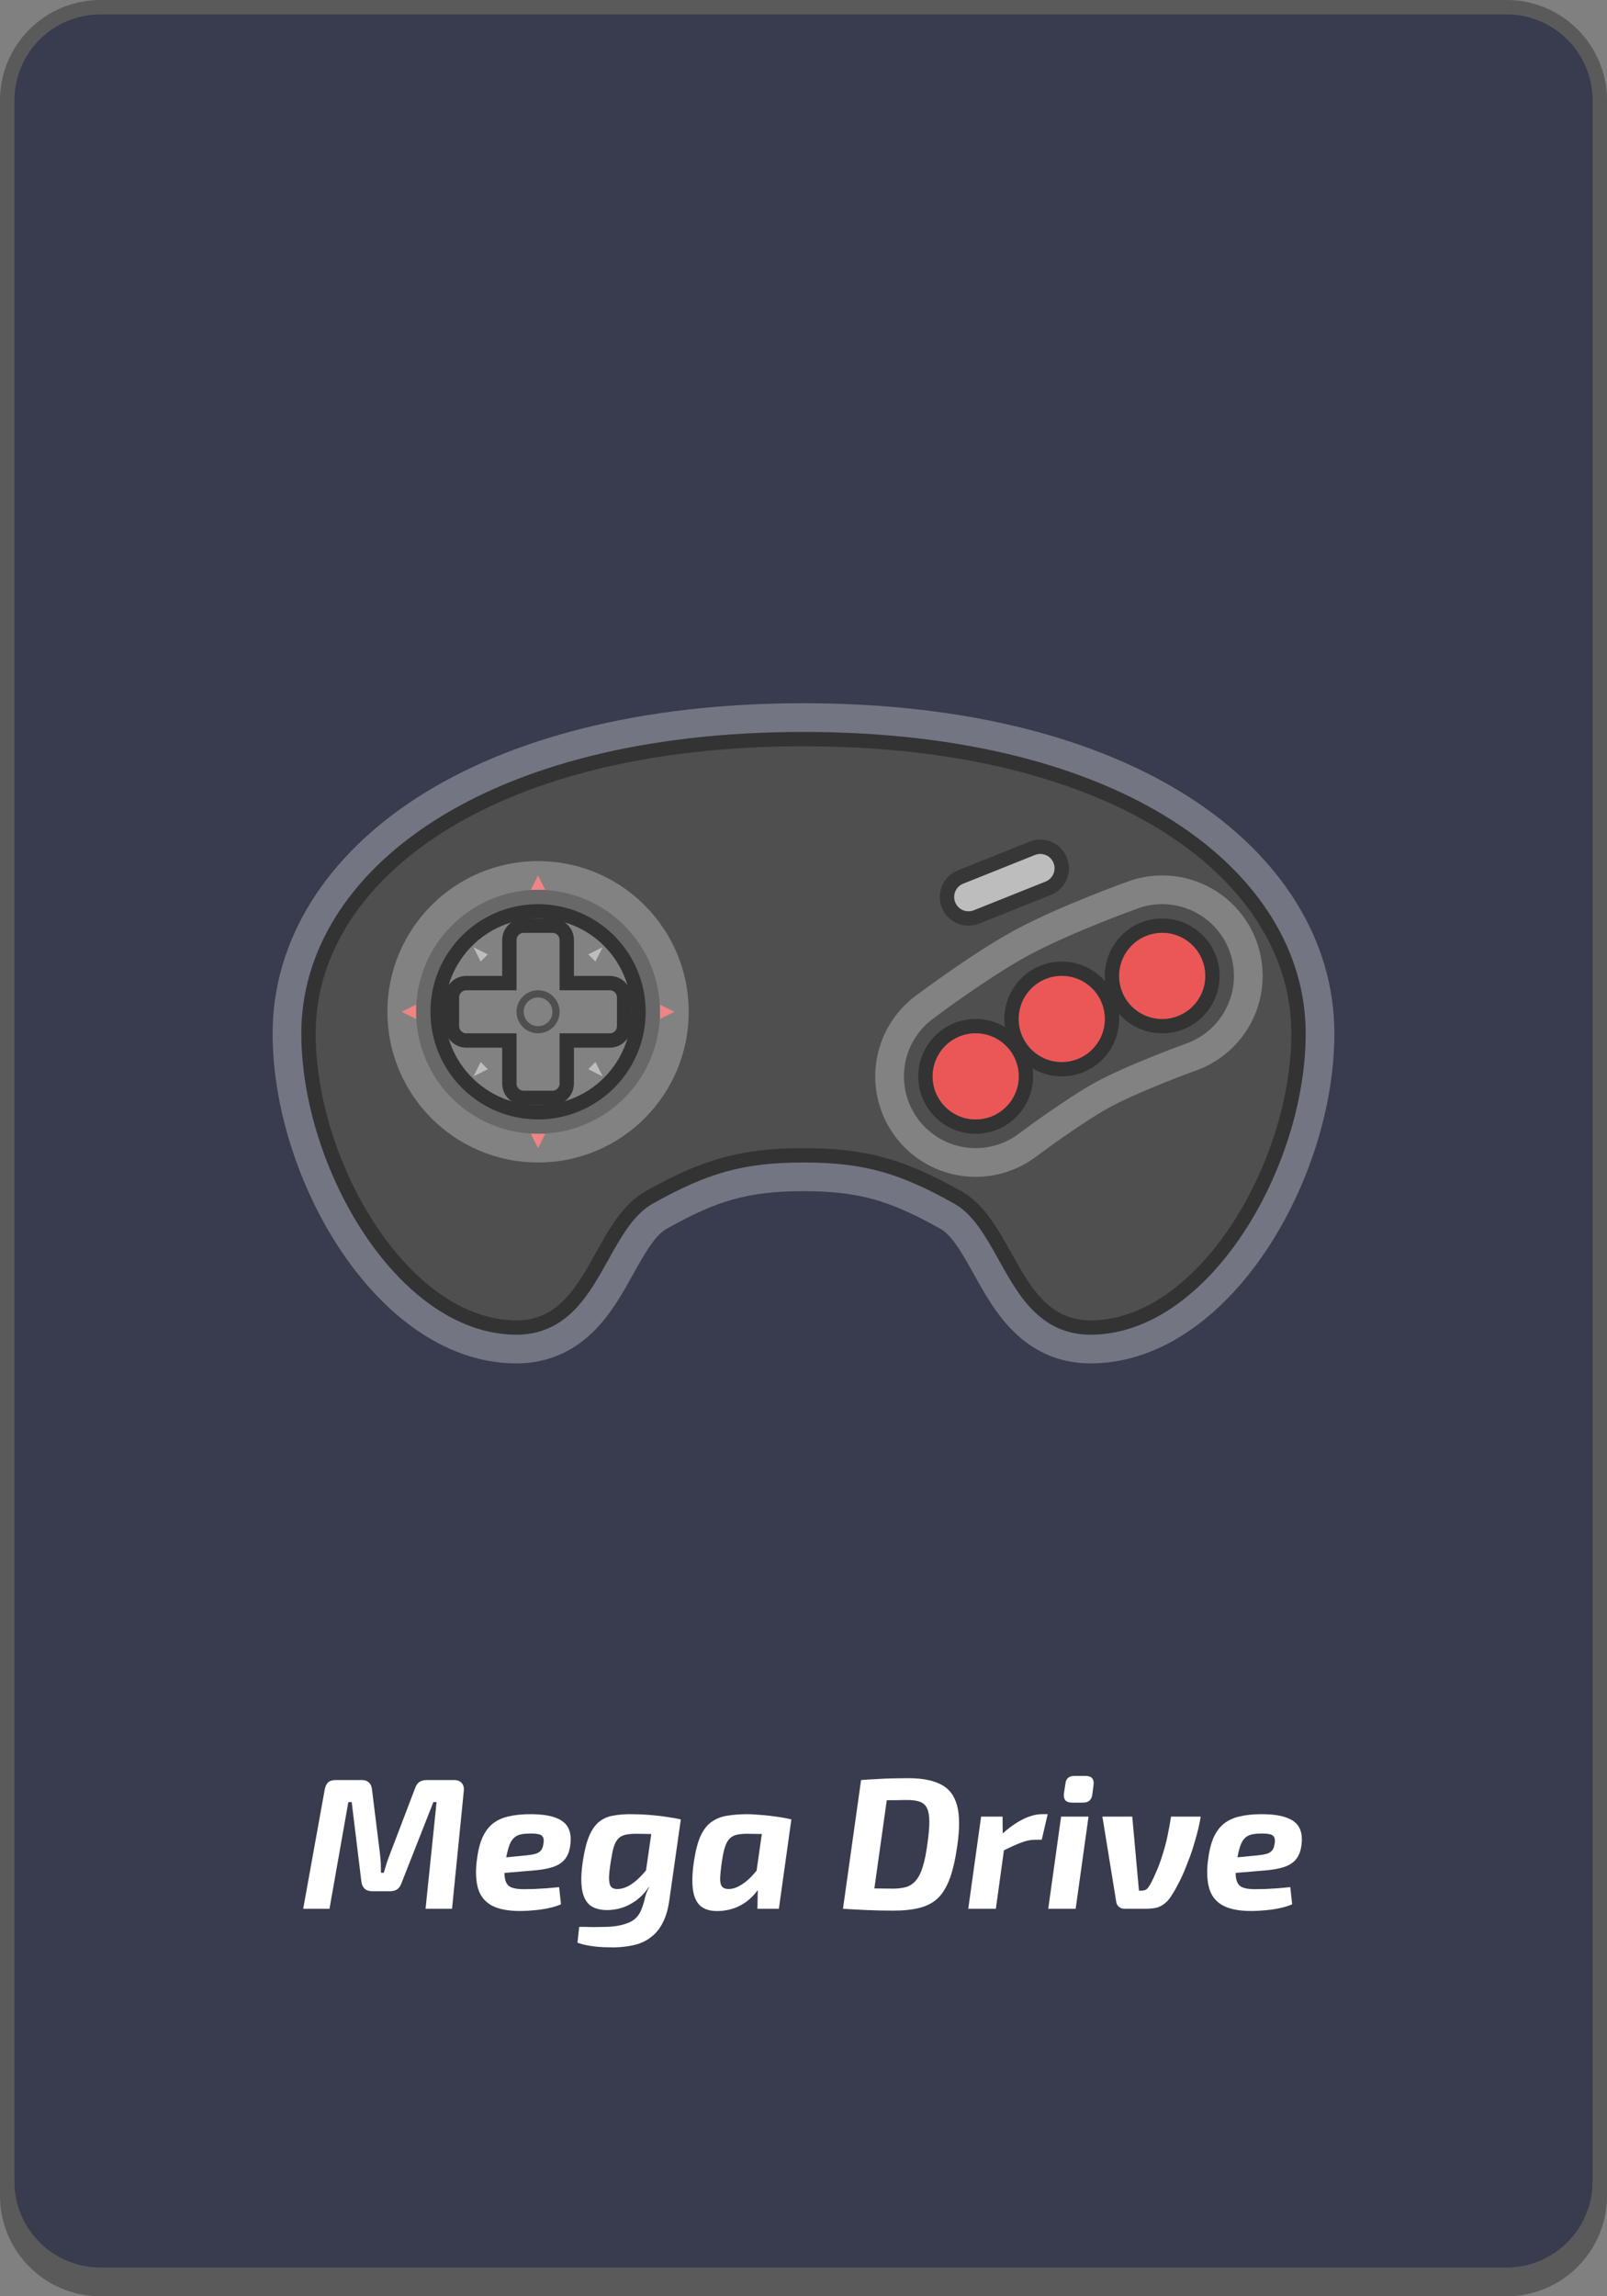 <svg width="112" height="160" viewBox="0 0 112 160" fill="none" xmlns="http://www.w3.org/2000/svg">
<rect x="0" y="0" width="112" height="160" fill="#808080" stroke="none"/>
<g clip-path="url(#clip0_117_113)">
<path d="M1 7C1 3.686 3.686 1 7 1H105C108.314 1 111 3.686 111 7V152C111 155.314 108.314 158 105 158H7C3.686 158 1 155.314 1 152V7Z" fill="#393B4E"/>
<path fill-rule="evenodd" clip-rule="evenodd" d="M7 0C3.134 0 0 3.134 0 7V153C0 156.866 3.134 160 7 160H105C108.866 160 112 156.866 112 153V7C112 3.134 108.866 0 105 0H7ZM7 1C3.686 1 1 3.686 1 7C1 7 1 7 1 7V152C1 152.165 1.007 152.328 1.02 152.49C1.269 155.575 3.851 158 7 158H105C108.149 158 110.731 155.575 110.98 152.49C110.993 152.328 111 152.165 111 152V7C111 3.686 108.314 1 105 1H7Z" fill="black" fill-opacity="0.3"/>
<path d="M36 92C28.5 92 22 81 22 72C22 61.5 34 52 56 52C78 52 90 61.5 90 72C90 81 83.5 92 76 92C73.094 92 71.801 89.675 70.486 87.312C69.539 85.609 68.581 83.887 67 83C63.117 80.822 60.453 80 56 80C51.547 80 48.883 80.822 45 83C43.419 83.887 42.461 85.609 41.514 87.312C40.199 89.675 38.906 92 36 92Z" fill="#4F4F4F"/>
<path d="M20.5 72C20.5 76.823 22.228 82.107 24.936 86.202C27.609 90.245 31.505 93.5 36 93.5C37.928 93.5 39.349 92.7 40.43 91.587C41.42 90.567 42.154 89.247 42.778 88.125L42.825 88.041C43.826 86.241 44.593 84.948 45.734 84.308C49.425 82.238 51.839 81.5 56 81.5C60.161 81.5 62.575 82.238 66.266 84.308C67.407 84.948 68.174 86.241 69.175 88.041L69.222 88.125C69.846 89.247 70.58 90.567 71.57 91.587C72.651 92.7 74.072 93.5 76 93.5C80.496 93.5 84.391 90.245 87.064 86.202C89.772 82.107 91.5 76.823 91.5 72C91.5 66.12 88.129 60.692 82.06 56.8C76.002 52.915 67.198 50.5 56 50.5C44.802 50.5 35.998 52.915 29.94 56.8C23.871 60.692 20.5 66.12 20.5 72Z" stroke="white" stroke-opacity="0.3" stroke-width="3"/>
<path d="M21.5 72C21.5 76.608 23.159 81.702 25.77 85.651C28.37 89.582 32.002 92.5 36 92.5C37.611 92.5 38.785 91.846 39.712 90.89C40.609 89.966 41.288 88.746 41.932 87.588L41.951 87.555C42.916 85.82 43.811 84.24 45.245 83.436C49.064 81.294 51.644 80.5 56 80.5C60.356 80.5 62.936 81.294 66.755 83.436C68.189 84.24 69.084 85.82 70.049 87.555L70.068 87.588C70.712 88.746 71.391 89.966 72.288 90.89C73.215 91.846 74.388 92.5 76 92.5C79.999 92.5 83.63 89.582 86.23 85.651C88.841 81.702 90.5 76.608 90.5 72C90.5 66.54 87.376 61.397 81.52 57.642C75.668 53.888 67.066 51.5 56 51.5C44.934 51.5 36.333 53.888 30.48 57.642C24.624 61.397 21.5 66.54 21.5 72Z" fill="#4F4F4F" stroke="#333333"/>
<path d="M68 75C68 75 71.527 72.347 74 71C76.612 69.577 81 68 81 68" stroke="#828282" stroke-width="14" stroke-linecap="round" stroke-linejoin="round"/>
<path d="M68 75C68 75 71.527 72.347 74 71C76.612 69.577 81 68 81 68" stroke="#4F4F4F" stroke-width="10" stroke-linecap="round" stroke-linejoin="round"/>
<path d="M81 71.5C82.933 71.5 84.5 69.933 84.5 68C84.5 66.067 82.933 64.5 81 64.5C79.067 64.5 77.5 66.067 77.5 68C77.5 69.933 79.067 71.5 81 71.5ZM74 74.5C75.933 74.5 77.5 72.933 77.5 71C77.5 69.067 75.933 67.5 74 67.5C72.067 67.5 70.5 69.067 70.5 71C70.5 72.933 72.067 74.5 74 74.5ZM68 78.5C69.933 78.5 71.5 76.933 71.5 75C71.5 73.067 69.933 71.5 68 71.5C66.067 71.5 64.5 73.067 64.5 75C64.5 76.933 66.067 78.5 68 78.5Z" fill="#4F4F4F" stroke="#333333"/>
<circle cx="68" cy="75" r="3" fill="#EB5757"/>
<circle cx="74" cy="71" r="3" fill="#EB5757"/>
<circle cx="81" cy="68" r="3" fill="#EB5757"/>
<circle cx="37.5" cy="70.5" r="10.5" fill="#828282"/>
<circle opacity="0.5" cx="37.5" cy="70.5" r="8.5" fill="#4F4F4F"/>
<path d="M29 70L28 70.5L29 71V70Z" fill="#F08484"/>
<path d="M37.5 61L37 62H38L37.5 61Z" fill="#F08484"/>
<path d="M47 70.5L46 70V71L47 70.5Z" fill="#F08484"/>
<path d="M37.5 80L37 79H38L37.5 80Z" fill="#F08484"/>
<circle cx="37.5" cy="70.5" r="7" fill="#828282" stroke="#333333"/>
<path d="M38.5 64.5H36.5C35.948 64.5 35.5 64.948 35.5 65.5V68.5H32.5C31.948 68.5 31.5 68.948 31.5 69.5V71.5C31.5 72.052 31.948 72.5 32.5 72.5H35.5V75.5C35.5 76.052 35.948 76.5 36.5 76.5H38.5C39.052 76.5 39.5 76.052 39.5 75.5V72.5H42.5C43.052 72.5 43.5 72.052 43.5 71.5V69.5C43.5 68.948 43.052 68.5 42.5 68.5H39.5V65.5C39.5 64.948 39.052 64.5 38.5 64.5Z" fill="#828282" stroke="#333333"/>
<path d="M33.5 67L33 66L34 66.5L33.5 67Z" fill="#BDBDBD"/>
<path d="M41 66.5L42 66L41.5 67L41 66.5Z" fill="#BDBDBD"/>
<path d="M42 75L41.5 74L41 74.5L42 75Z" fill="#BDBDBD"/>
<path d="M33.5 74L33 75L34 74.5L33.5 74Z" fill="#BDBDBD"/>
<circle cx="37.5" cy="70.5" r="1.25" stroke="#4F4F4F" stroke-width="0.5"/>
<path fill-rule="evenodd" clip-rule="evenodd" d="M73.428 60.129C73.634 60.641 73.384 61.223 72.871 61.428L67.871 63.428C67.359 63.634 66.777 63.384 66.572 62.871C66.366 62.359 66.616 61.777 67.129 61.572L72.129 59.572C72.641 59.366 73.223 59.616 73.428 60.129Z" fill="#BDBDBD"/>
<path d="M73.057 61.893C73.826 61.585 74.2 60.712 73.893 59.943C73.585 59.174 72.712 58.8 71.943 59.107L66.943 61.107C66.174 61.415 65.8 62.288 66.107 63.057C66.415 63.826 67.288 64.2 68.057 63.893L73.057 61.893Z" stroke="black" stroke-opacity="0.3" stroke-linecap="round" stroke-linejoin="round"/>
<path d="M31.635 124.03C31.878 124.03 32.059 124.099 32.181 124.238C32.302 124.377 32.35 124.563 32.324 124.797L31.505 133H29.659L30.426 125.564H30.205L27.995 131.18C27.925 131.388 27.826 131.54 27.696 131.635C27.566 131.73 27.388 131.778 27.163 131.778H25.941C25.724 131.778 25.551 131.722 25.421 131.609C25.291 131.488 25.213 131.323 25.187 131.115L24.511 125.564H24.277L22.964 133H21.131L22.626 124.719C22.669 124.485 22.747 124.312 22.86 124.199C22.981 124.086 23.159 124.03 23.393 124.03H25.226C25.434 124.03 25.599 124.091 25.72 124.212C25.841 124.325 25.91 124.489 25.928 124.706L26.487 129.204C26.513 129.421 26.53 129.637 26.539 129.854C26.547 130.062 26.552 130.274 26.552 130.491H26.747C26.816 130.257 26.881 130.04 26.942 129.841C27.011 129.633 27.085 129.429 27.163 129.23L28.918 124.628C28.987 124.42 29.087 124.268 29.217 124.173C29.355 124.078 29.529 124.03 29.737 124.03H31.635ZM36.94 126.409C37.729 126.409 38.336 126.496 38.76 126.669C39.194 126.834 39.484 127.085 39.631 127.423C39.779 127.752 39.813 128.16 39.735 128.645C39.675 129.044 39.54 129.36 39.332 129.594C39.133 129.819 38.856 129.988 38.5 130.101C38.145 130.214 37.694 130.292 37.148 130.335L33.872 130.608L34.015 129.542L36.771 129.269C37.005 129.243 37.196 129.208 37.343 129.165C37.499 129.113 37.621 129.035 37.707 128.931C37.794 128.818 37.85 128.662 37.876 128.463C37.911 128.255 37.898 128.099 37.837 127.995C37.777 127.891 37.668 127.826 37.512 127.8C37.356 127.765 37.148 127.752 36.888 127.761C36.62 127.761 36.394 127.787 36.212 127.839C36.03 127.891 35.879 127.986 35.757 128.125C35.636 128.255 35.536 128.446 35.458 128.697C35.38 128.94 35.307 129.256 35.237 129.646C35.151 130.209 35.138 130.634 35.198 130.92C35.259 131.206 35.393 131.397 35.601 131.492C35.809 131.587 36.1 131.635 36.472 131.635C36.68 131.635 36.932 131.631 37.226 131.622C37.521 131.605 37.82 131.587 38.123 131.57C38.435 131.544 38.717 131.518 38.968 131.492L39.098 132.688C38.838 132.801 38.544 132.892 38.214 132.961C37.885 133.03 37.551 133.078 37.213 133.104C36.875 133.139 36.559 133.156 36.264 133.156C35.406 133.156 34.739 133.026 34.262 132.766C33.794 132.506 33.482 132.12 33.326 131.609C33.17 131.089 33.136 130.452 33.222 129.698C33.3 129.031 33.43 128.485 33.612 128.06C33.803 127.635 34.046 127.306 34.34 127.072C34.644 126.829 35.012 126.66 35.445 126.565C35.879 126.461 36.377 126.409 36.94 126.409ZM45.552 126.656L47.45 126.773L46.657 132.35C46.571 132.991 46.419 133.524 46.202 133.949C45.986 134.382 45.708 134.725 45.37 134.976C45.041 135.236 44.655 135.418 44.213 135.522C43.78 135.626 43.303 135.682 42.783 135.691C42.636 135.691 42.41 135.687 42.107 135.678C41.812 135.669 41.496 135.639 41.158 135.587C40.82 135.535 40.517 135.461 40.248 135.366L40.365 134.261C40.521 134.261 40.677 134.261 40.833 134.261C40.998 134.27 41.188 134.274 41.405 134.274C41.622 134.274 41.891 134.27 42.211 134.261C42.827 134.252 43.355 134.157 43.797 133.975C44.248 133.793 44.556 133.468 44.72 133C44.824 132.731 44.902 132.471 44.954 132.22C45.015 131.969 45.11 131.73 45.24 131.505L44.876 131.362L45.552 126.656ZM43.927 126.409C44.378 126.409 44.824 126.426 45.266 126.461C45.717 126.496 46.129 126.543 46.501 126.604C46.883 126.656 47.194 126.712 47.437 126.773L46.137 127.813C45.782 127.796 45.457 127.787 45.162 127.787C44.876 127.778 44.603 127.774 44.343 127.774C44.023 127.774 43.758 127.8 43.55 127.852C43.351 127.904 43.191 127.999 43.069 128.138C42.948 128.268 42.848 128.459 42.77 128.71C42.701 128.953 42.636 129.273 42.575 129.672C42.489 130.201 42.445 130.612 42.445 130.907C42.454 131.193 42.51 131.388 42.614 131.492C42.727 131.596 42.892 131.639 43.108 131.622C43.351 131.605 43.598 131.527 43.849 131.388C44.1 131.241 44.352 131.041 44.603 130.79C44.855 130.539 45.102 130.248 45.344 129.919L45.682 130.53C45.509 131.033 45.262 131.475 44.941 131.856C44.62 132.229 44.243 132.523 43.81 132.74C43.377 132.957 42.9 133.074 42.38 133.091C41.843 133.1 41.422 132.987 41.119 132.753C40.825 132.51 40.638 132.133 40.56 131.622C40.482 131.102 40.504 130.448 40.625 129.659C40.738 128.914 40.889 128.324 41.08 127.891C41.271 127.458 41.501 127.137 41.769 126.929C42.047 126.712 42.363 126.574 42.718 126.513C43.082 126.444 43.485 126.409 43.927 126.409ZM52.087 126.409C52.312 126.409 52.564 126.422 52.841 126.448C53.127 126.465 53.413 126.491 53.699 126.526C53.994 126.561 54.267 126.6 54.518 126.643C54.778 126.686 54.99 126.73 55.155 126.773L53.842 127.813C53.495 127.796 53.179 127.787 52.893 127.787C52.607 127.778 52.338 127.774 52.087 127.774C51.801 127.774 51.558 127.796 51.359 127.839C51.16 127.882 50.995 127.969 50.865 128.099C50.735 128.22 50.627 128.407 50.54 128.658C50.453 128.909 50.38 129.247 50.319 129.672C50.241 130.209 50.198 130.621 50.189 130.907C50.189 131.184 50.241 131.375 50.345 131.479C50.449 131.583 50.614 131.631 50.839 131.622C51.073 131.613 51.316 131.535 51.567 131.388C51.827 131.241 52.083 131.041 52.334 130.79C52.585 130.53 52.828 130.24 53.062 129.919L53.4 130.543C53.227 131.054 52.98 131.505 52.659 131.895C52.347 132.276 51.979 132.575 51.554 132.792C51.129 133.009 50.657 133.13 50.137 133.156C49.574 133.182 49.14 133.069 48.837 132.818C48.542 132.567 48.36 132.177 48.291 131.648C48.222 131.119 48.248 130.456 48.369 129.659C48.482 128.922 48.638 128.337 48.837 127.904C49.045 127.462 49.305 127.137 49.617 126.929C49.929 126.712 50.289 126.574 50.696 126.513C51.112 126.444 51.576 126.409 52.087 126.409ZM53.257 126.656L55.155 126.773L54.284 133H52.789L52.815 131.544L52.581 131.388L53.257 126.656ZM63.314 123.9C64.258 123.9 65.008 124.043 65.563 124.329C66.126 124.606 66.503 125.087 66.694 125.772C66.884 126.448 66.893 127.388 66.72 128.593C66.59 129.52 66.416 130.283 66.2 130.881C65.983 131.47 65.706 131.93 65.368 132.259C65.03 132.58 64.605 132.805 64.094 132.935C63.582 133.065 62.971 133.13 62.261 133.13C61.637 133.13 61.03 133.117 60.441 133.091C59.851 133.065 59.288 133.035 58.751 133L59.726 131.531C60.046 131.548 60.441 131.566 60.909 131.583C61.377 131.592 61.819 131.596 62.235 131.596C62.599 131.596 62.911 131.557 63.171 131.479C63.439 131.392 63.665 131.236 63.847 131.011C64.037 130.786 64.193 130.469 64.315 130.062C64.445 129.646 64.553 129.104 64.64 128.437C64.726 127.822 64.77 127.319 64.77 126.929C64.77 126.53 64.718 126.223 64.614 126.006C64.518 125.789 64.358 125.638 64.133 125.551C63.907 125.464 63.613 125.421 63.249 125.421C62.98 125.421 62.698 125.425 62.404 125.434C62.109 125.434 61.819 125.434 61.533 125.434C61.255 125.434 61 125.434 60.766 125.434L60.012 124.03C60.324 124.004 60.666 123.982 61.039 123.965C61.411 123.939 61.793 123.922 62.183 123.913C62.573 123.904 62.95 123.9 63.314 123.9ZM62.001 124.03L60.74 133H58.751L60.012 124.03H62.001ZM69.874 126.578L69.887 128.112L70.056 128.294L69.406 133H67.482L68.379 126.578H69.874ZM73.02 126.409L72.604 128.19H72.136C71.833 128.19 71.504 128.259 71.148 128.398C70.802 128.528 70.364 128.727 69.835 128.996L69.757 127.865C70.269 127.388 70.767 127.029 71.252 126.786C71.738 126.535 72.197 126.409 72.63 126.409H73.02ZM75.865 126.578L74.968 133H73.057L73.954 126.578H75.865ZM75.67 123.744C75.878 123.744 76.025 123.796 76.112 123.9C76.207 124.004 76.242 124.16 76.216 124.368L76.125 125.057C76.073 125.421 75.861 125.603 75.488 125.603H74.708C74.292 125.603 74.106 125.395 74.149 124.979L74.253 124.29C74.287 123.926 74.496 123.744 74.877 123.744H75.67ZM83.683 126.578C83.622 126.959 83.54 127.345 83.436 127.735C83.332 128.125 83.224 128.498 83.111 128.853C82.998 129.2 82.881 129.52 82.76 129.815C82.578 130.309 82.387 130.747 82.188 131.128C81.997 131.509 81.837 131.795 81.707 131.986C81.551 132.255 81.382 132.463 81.2 132.61C81.027 132.757 80.832 132.861 80.615 132.922C80.398 132.974 80.134 133 79.822 133H78.366C78.219 133 78.089 132.952 77.976 132.857C77.872 132.762 77.811 132.645 77.794 132.506L76.832 126.578H78.912L79.38 131.739H79.536C79.709 131.739 79.839 131.7 79.926 131.622C80.021 131.544 80.13 131.384 80.251 131.141C80.355 130.942 80.468 130.699 80.589 130.413C80.719 130.127 80.849 129.78 80.979 129.373C81.144 128.87 81.274 128.389 81.369 127.93C81.464 127.471 81.547 127.02 81.616 126.578H83.683ZM87.899 126.409C88.688 126.409 89.295 126.496 89.719 126.669C90.153 126.834 90.443 127.085 90.59 127.423C90.738 127.752 90.772 128.16 90.694 128.645C90.634 129.044 90.499 129.36 90.291 129.594C90.092 129.819 89.815 129.988 89.459 130.101C89.104 130.214 88.653 130.292 88.107 130.335L84.831 130.608L84.974 129.542L87.73 129.269C87.964 129.243 88.155 129.208 88.302 129.165C88.458 129.113 88.58 129.035 88.666 128.931C88.753 128.818 88.809 128.662 88.835 128.463C88.87 128.255 88.857 128.099 88.796 127.995C88.736 127.891 88.627 127.826 88.471 127.8C88.315 127.765 88.107 127.752 87.847 127.761C87.579 127.761 87.353 127.787 87.171 127.839C86.989 127.891 86.838 127.986 86.716 128.125C86.595 128.255 86.495 128.446 86.417 128.697C86.339 128.94 86.266 129.256 86.196 129.646C86.11 130.209 86.097 130.634 86.157 130.92C86.218 131.206 86.352 131.397 86.56 131.492C86.768 131.587 87.059 131.635 87.431 131.635C87.639 131.635 87.891 131.631 88.185 131.622C88.48 131.605 88.779 131.587 89.082 131.57C89.394 131.544 89.676 131.518 89.927 131.492L90.057 132.688C89.797 132.801 89.503 132.892 89.173 132.961C88.844 133.03 88.51 133.078 88.172 133.104C87.834 133.139 87.518 133.156 87.223 133.156C86.365 133.156 85.698 133.026 85.221 132.766C84.753 132.506 84.441 132.12 84.285 131.609C84.129 131.089 84.095 130.452 84.181 129.698C84.259 129.031 84.389 128.485 84.571 128.06C84.762 127.635 85.005 127.306 85.299 127.072C85.603 126.829 85.971 126.66 86.404 126.565C86.838 126.461 87.336 126.409 87.899 126.409Z" fill="white"/>
</g>
<defs>
<clipPath id="clip0_117_113">
<rect width="112" height="160" rx="6" fill="white"/>
</clipPath>
</defs>
</svg>
